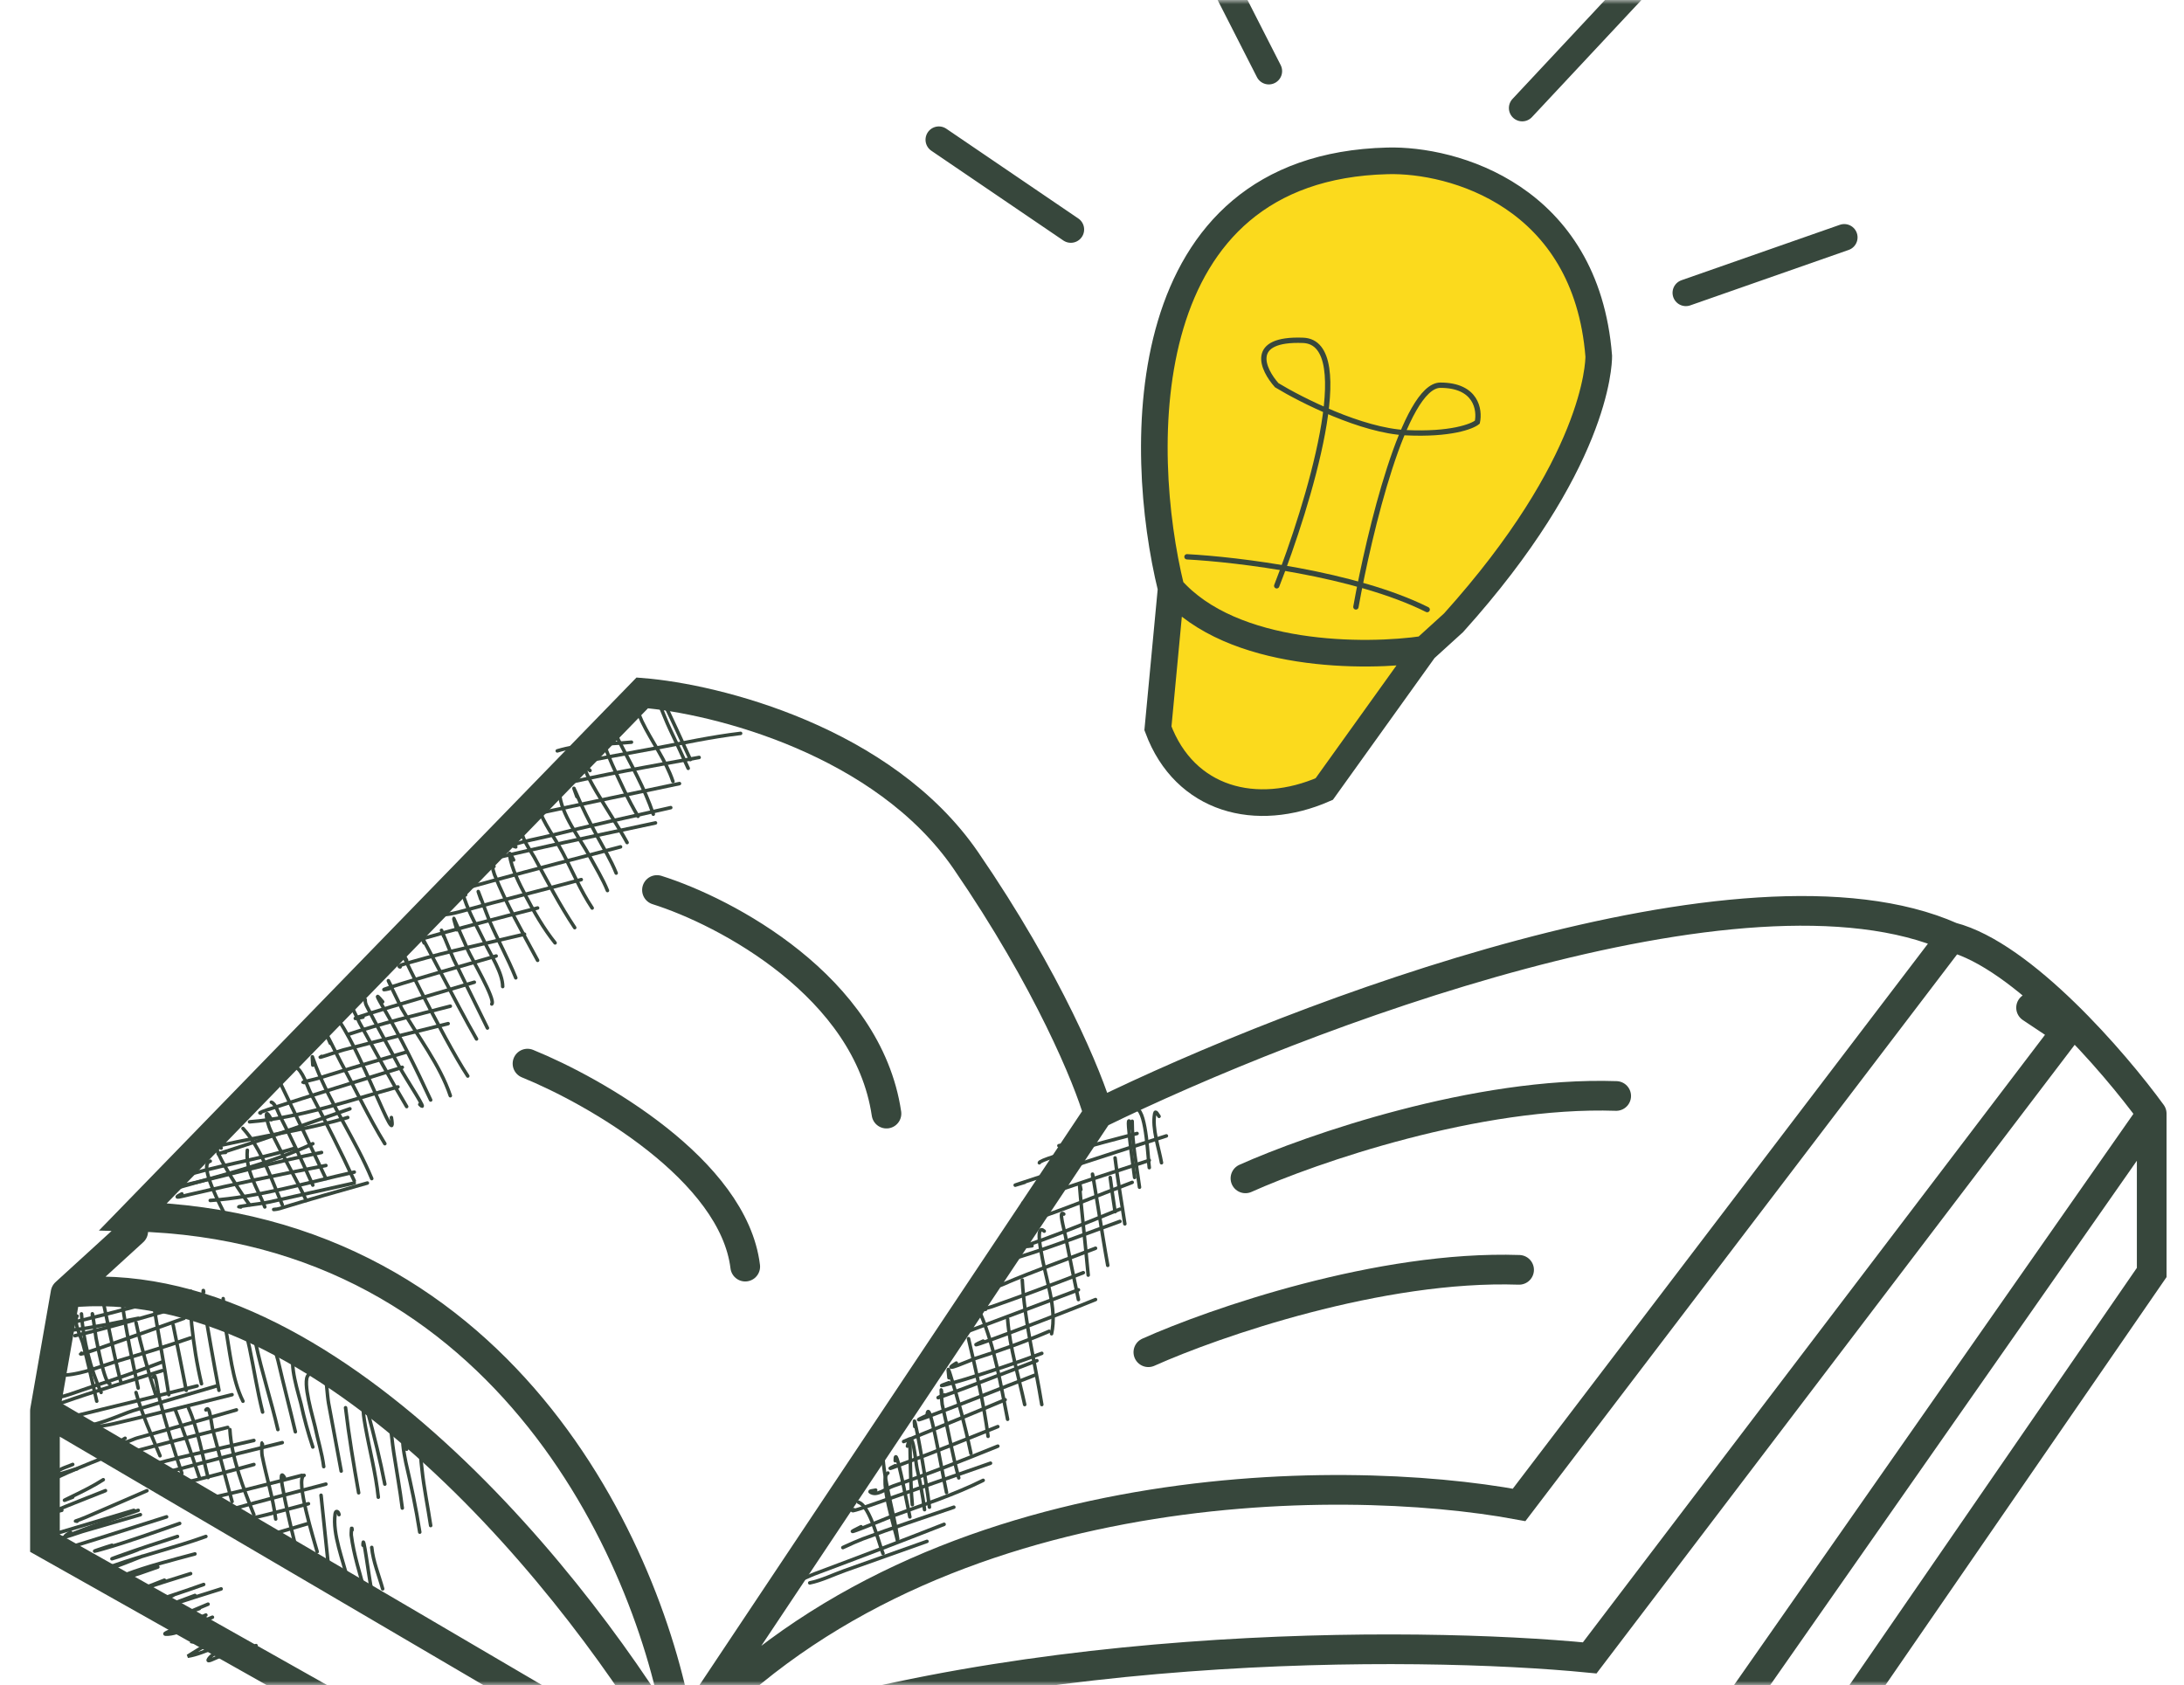 <svg width="254" height="196" viewBox="0 0 254 196" fill="none" xmlns="http://www.w3.org/2000/svg">
<mask id="mask0_1_509" style="mask-type:alpha" maskUnits="userSpaceOnUse" x="0" y="0" width="254" height="196">
<rect width="254" height="196" fill="#D9D9D9"/>
</mask>
<g mask="url(#mask0_1_509)">
<path d="M8.967 153.073C8.503 153.803 9.469 155.607 9.644 156.26C10.241 158.482 10.735 160.731 11.252 162.973" stroke="#37473C" stroke-width="0.408" stroke-linecap="round"/>
<path d="M9.473 152.821C9.674 155.833 10.514 159.223 11.758 161.959" stroke="#37473C" stroke-width="0.408" stroke-linecap="round"/>
<path d="M10.744 153.079C10.663 151.788 11.123 155.42 11.167 155.618C11.313 156.274 12.146 160.948 12.774 160.948" stroke="#37473C" stroke-width="0.408" stroke-linecap="round"/>
<path d="M11.758 151.047C11.393 147.763 13.158 157.509 14.043 160.692" stroke="#37473C" stroke-width="0.408" stroke-linecap="round"/>
<path d="M7.19 175.665C7.011 175.71 5.359 176.171 6.287 175.778C8.263 174.942 10.275 174.177 12.267 173.38" stroke="#37473C" stroke-width="0.408" stroke-linecap="round"/>
<path d="M8.459 174.139C7.681 174.417 6.791 174.829 8.36 174.069C9.626 173.455 10.835 172.858 12.012 172.109" stroke="#37473C" stroke-width="0.408" stroke-linecap="round"/>
<path d="M6.428 172.365C4.938 172.831 4.928 172.661 6.428 171.942C8.256 171.066 10.132 170.325 12.012 169.573" stroke="#37473C" stroke-width="0.408" stroke-linecap="round"/>
<path d="M8.459 170.331C7.998 170.556 6.941 170.814 6.626 171.234C6.151 171.867 8.193 171.002 8.967 170.839" stroke="#37473C" stroke-width="0.408" stroke-linecap="round"/>
<path d="M79.143 202.415C76.292 182.567 59.569 142.598 15.494 141.503L74.695 80.591C83.25 81.275 102.755 86.135 112.337 100.097C121.918 114.058 126.595 125.534 127.736 129.526M79.143 202.415L127.736 129.526M79.143 202.415C107.067 171.206 155.796 171.16 176.671 175.039L226.974 108.994M127.736 129.526C150.777 118.233 202.883 98.317 226.974 108.994M226.974 108.994C235.187 111.114 245.91 123.565 250.244 129.526M193.781 210.285V223.289L76.406 221.578V210.285H193.781ZM193.781 210.285L250.244 129.526M250.244 129.526V148.005L197.203 225M236.214 117.207L240.32 119.944L184.884 192.833C164.524 190.831 115.581 190.521 79.143 204.732M76.406 205.837L75.347 218.995L5.228 179.487V164.088M76.406 205.837L5.228 164.088M76.406 205.837C77.31 205.459 78.223 205.091 79.143 204.732M5.228 164.088L7.623 150.4M79.143 204.732C67.965 185.252 38.011 147.115 7.623 150.4M7.623 150.4L15.494 143.214M76.406 103.519C84.39 106.028 100.907 114.743 103.097 129.526" stroke="#37473C" stroke-width="3.452" stroke-linecap="round"/>
<path d="M61.348 123.712C69.219 126.906 85.302 136.099 86.671 147.324" stroke="#37473C" stroke-width="3.452" stroke-linecap="round"/>
<path d="M144.846 137.057C152.488 133.635 171.811 126.928 187.963 127.475" stroke="#37473C" stroke-width="3.452" stroke-linecap="round"/>
<path d="M133.554 157.28C141.196 153.858 160.519 147.15 176.671 147.698" stroke="#37473C" stroke-width="3.452" stroke-linecap="round"/>
<path d="M38.412 121.347C37.169 118.553 39.272 122.878 39.653 123.576C41.366 126.713 42.885 129.98 44.757 133.024" stroke="#37473C" stroke-width="0.408" stroke-linecap="round"/>
<path d="M38.919 118.051C41.829 121.542 46.266 134.463 45.519 129.981" stroke="#37473C" stroke-width="0.408" stroke-linecap="round"/>
<path d="M40.443 116.525C40.355 115.825 41.805 118.943 41.825 118.979C43.592 122.192 45.481 125.684 47.296 128.709" stroke="#37473C" stroke-width="0.408" stroke-linecap="round"/>
<path d="M42.473 116.273C42.473 116.553 42.511 116.746 42.643 117.007C43.843 119.376 45.178 121.683 46.422 124.029C47.208 125.512 50.006 129.644 48.819 128.457" stroke="#37473C" stroke-width="0.408" stroke-linecap="round"/>
<path d="M44.503 116.523C43.405 115.181 44.048 116.27 44.644 117.299C46.644 120.753 48.416 124.324 50.087 127.946" stroke="#37473C" stroke-width="0.408" stroke-linecap="round"/>
<path d="M45.519 114.756C44.304 112.324 46.595 117.082 46.732 117.322C48.594 120.581 51.177 123.859 52.373 127.447" stroke="#37473C" stroke-width="0.408" stroke-linecap="round"/>
<path d="M47.295 111.704C44.891 107.238 51.589 120.937 54.402 125.157" stroke="#37473C" stroke-width="0.408" stroke-linecap="round"/>
<path d="M49.328 109.677C47.535 105.834 53.283 117.182 55.42 120.845" stroke="#37473C" stroke-width="0.408" stroke-linecap="round"/>
<path d="M51.612 108.912C50.675 106.476 52.493 111.038 52.768 111.591C54.086 114.246 55.363 116.921 56.688 119.573" stroke="#37473C" stroke-width="0.408" stroke-linecap="round"/>
<path d="M53.133 108.149C53.079 107.941 52.647 106.503 52.808 106.879C53.327 108.089 53.895 109.274 54.402 110.489C54.775 111.385 57.685 116.287 57.194 116.779" stroke="#37473C" stroke-width="0.408" stroke-linecap="round"/>
<path d="M54.148 104.09C53.816 103.841 53.944 104.321 54.007 104.513C54.594 106.299 55.597 107.986 56.404 109.674C57.086 111.1 58.463 113.176 58.463 114.751" stroke="#37473C" stroke-width="0.408" stroke-linecap="round"/>
<path d="M55.924 104.598C54.931 101.742 56.665 106.502 56.94 107.136C57.9 109.355 59.093 111.504 59.986 113.736" stroke="#37473C" stroke-width="0.408" stroke-linecap="round"/>
<path d="M57.449 100.785C56.913 99.415 57.349 101.325 57.505 101.716C58.889 105.174 60.763 108.427 62.525 111.7" stroke="#37473C" stroke-width="0.408" stroke-linecap="round"/>
<path d="M59.733 100.024C59.681 99.92 59.171 98.885 59.254 99.404C59.525 101.102 60.37 102.733 61.158 104.24C62.133 106.107 63.237 108.021 64.556 109.67" stroke="#37473C" stroke-width="0.408" stroke-linecap="round"/>
<path d="M61.002 96.729C60.991 96.674 60.711 96.099 60.664 96.363C60.494 97.313 61.77 99.029 62.13 99.691C63.633 102.452 65.096 105.281 66.84 107.898" stroke="#37473C" stroke-width="0.408" stroke-linecap="round"/>
<path d="M63.032 93.939C62.974 93.913 62.526 93.632 62.624 93.939C63.18 95.7 64.579 97.533 65.43 99.142C66.562 101.284 67.526 103.598 68.871 105.615" stroke="#37473C" stroke-width="0.408" stroke-linecap="round"/>
<path d="M65.063 92.159C65.196 94.689 67.474 97.529 68.63 99.69C69.314 100.967 70.111 102.243 70.647 103.582" stroke="#37473C" stroke-width="0.408" stroke-linecap="round"/>
<path d="M67.094 92.667C67.047 92.527 66.442 90.922 66.953 92.131C67.68 93.855 68.521 95.531 69.406 97.179C70.181 98.621 71.056 100.034 71.662 101.551" stroke="#37473C" stroke-width="0.408" stroke-linecap="round"/>
<path d="M68.617 89.623C66.987 87.992 69.083 91.616 69.365 92.091C70.543 94.076 71.818 95.974 72.932 97.999" stroke="#37473C" stroke-width="0.408" stroke-linecap="round"/>
<path d="M69.885 86.318C69.801 86.064 69.673 85.821 69.632 85.556C69.435 84.312 70.701 87.838 71.225 88.983C72.149 91.001 73.057 93.042 74.201 94.948" stroke="#37473C" stroke-width="0.408" stroke-linecap="round"/>
<path d="M71.409 84.547C70.798 82.986 71.745 85.72 71.903 86.028C73.372 88.891 74.961 91.649 75.978 94.7" stroke="#37473C" stroke-width="0.408" stroke-linecap="round"/>
<path d="M73.694 81.5C72.905 79.825 74.641 83.872 74.653 83.897C75.775 86.231 77.444 88.435 78.263 90.892" stroke="#37473C" stroke-width="0.408" stroke-linecap="round"/>
<path d="M75.216 79.214C76.429 80.79 77.076 83.047 77.924 84.826C78.642 86.334 79.348 87.847 80.039 89.367" stroke="#37473C" stroke-width="0.408" stroke-linecap="round"/>
<path d="M76.739 80.224C76.469 79.988 76.853 80.943 77.007 81.268C78.12 83.621 79.221 85.975 80.293 88.347" stroke="#37473C" stroke-width="0.408" stroke-linecap="round"/>
<path d="M36.38 123.888C36.298 122.42 36.22 122.723 36.747 124.057C38.53 128.575 41.368 132.61 43.233 137.087" stroke="#37473C" stroke-width="0.408" stroke-linecap="round"/>
<path d="M34.35 124.14C35.112 124.309 35.827 126.549 36.07 127.017C37.849 130.439 39.593 133.835 41.203 137.339" stroke="#37473C" stroke-width="0.408" stroke-linecap="round"/>
<path d="M32.573 125.917C34.379 129.625 36.148 133.356 37.903 137.086" stroke="#37473C" stroke-width="0.408" stroke-linecap="round"/>
<path d="M31.558 128.199C32.046 128.362 32.382 129.468 32.573 129.835C33.945 132.467 35.164 135.141 36.381 137.845" stroke="#37473C" stroke-width="0.408" stroke-linecap="round"/>
<path d="M31.559 130.233C30.604 128.42 31.047 130.573 31.446 131.432C32.738 134.21 34.323 136.846 35.62 139.625" stroke="#37473C" stroke-width="0.408" stroke-linecap="round"/>
<path d="M28.259 131.249C30.424 133.611 31.578 137.217 32.828 140.133" stroke="#37473C" stroke-width="0.408" stroke-linecap="round"/>
<path d="M28.766 133.783C28.528 136.209 29.96 138.198 30.797 140.383" stroke="#37473C" stroke-width="0.408" stroke-linecap="round"/>
<path d="M25.72 133.533C23.779 132.023 27.544 138.165 29.02 140.133" stroke="#37473C" stroke-width="0.408" stroke-linecap="round"/>
<path d="M24.451 135.056C22.988 135.381 25.871 140.648 26.228 141.402" stroke="#37473C" stroke-width="0.408" stroke-linecap="round"/>
<path d="M26.228 134.043C25.95 134.043 25.731 134.076 25.466 134.17C25.011 134.333 26.388 133.88 26.848 133.733C31.495 132.25 36.087 130.562 40.696 128.967" stroke="#37473C" stroke-width="0.408" stroke-linecap="round"/>
<path d="M19.122 138.61C24.871 136.868 30.93 135.571 36.383 133.026" stroke="#37473C" stroke-width="0.408" stroke-linecap="round"/>
<path d="M24.451 133.784C22.406 133.784 25.361 133.287 25.848 133.178C30.685 132.094 35.697 131.4 40.443 129.977" stroke="#37473C" stroke-width="0.408" stroke-linecap="round"/>
<path d="M20.389 137.085C24.962 135.615 29.767 134.942 34.35 133.531" stroke="#37473C" stroke-width="0.408" stroke-linecap="round"/>
<path d="M21.404 137.853C26.741 136.635 32.037 135.117 37.395 134.045" stroke="#37473C" stroke-width="0.408" stroke-linecap="round"/>
<path d="M21.15 138.861C19.784 139.544 21.332 139.106 22.024 138.945C27.305 137.715 32.579 136.571 37.903 135.561" stroke="#37473C" stroke-width="0.408" stroke-linecap="round"/>
<path d="M24.451 139.628C30.038 139.255 35.745 137.541 41.204 136.328" stroke="#37473C" stroke-width="0.408" stroke-linecap="round"/>
<path d="M28.004 140.392C26.868 140.392 30.252 140.047 31.361 139.8C34.642 139.067 37.92 138.314 41.203 137.6" stroke="#37473C" stroke-width="0.408" stroke-linecap="round"/>
<path d="M32.065 140.646C31.459 140.713 32.16 140.68 32.502 140.575C35.898 139.53 39.304 138.562 42.725 137.6" stroke="#37473C" stroke-width="0.408" stroke-linecap="round"/>
<path d="M29.021 130.483C34.83 130.036 40.682 127.977 46.281 126.422" stroke="#37473C" stroke-width="0.408" stroke-linecap="round"/>
<path d="M30.289 129.47C29.957 129.47 30.876 129.151 31.192 129.047C36.371 127.353 41.587 125.765 46.788 124.14" stroke="#37473C" stroke-width="0.408" stroke-linecap="round"/>
<path d="M35.364 125.916C34.765 125.916 36.513 125.573 37.085 125.395C40.475 124.335 43.88 123.338 47.294 122.363" stroke="#37473C" stroke-width="0.408" stroke-linecap="round"/>
<path d="M37.396 122.868C36.607 123.263 39.081 122.346 39.934 122.121C43.983 121.054 48.056 120.076 52.118 119.061" stroke="#37473C" stroke-width="0.408" stroke-linecap="round"/>
<path d="M40.442 120.331C44.354 119.027 48.383 118.072 52.372 117.031" stroke="#37473C" stroke-width="0.408" stroke-linecap="round"/>
<path d="M42.219 118.305C37.804 119.286 50.831 115.539 55.164 114.244" stroke="#37473C" stroke-width="0.408" stroke-linecap="round"/>
<path d="M45.265 115.002C44.723 115.128 44.23 115.206 45.208 114.889C49.338 113.554 53.539 112.417 57.702 111.195" stroke="#37473C" stroke-width="0.408" stroke-linecap="round"/>
<path d="M46.535 112.467C46.014 112.363 47.491 111.994 48.001 111.846C52.288 110.606 56.666 109.697 61.003 108.659" stroke="#37473C" stroke-width="0.408" stroke-linecap="round"/>
<path d="M48.31 109.418C53.025 108.054 57.771 106.822 62.525 105.61" stroke="#37473C" stroke-width="0.408" stroke-linecap="round"/>
<path d="M51.102 106.877C51.756 106.078 51.221 106.673 53.641 106.003C58.549 104.644 62.577 103.655 67.601 102.308" stroke="#37473C" stroke-width="0.408" stroke-linecap="round"/>
<path d="M52.624 103.832C52.717 103.693 52.657 103.766 52.991 103.663C54.078 103.327 56.537 102.653 57.278 102.45C62.231 101.093 67.201 99.803 72.169 98.501" stroke="#37473C" stroke-width="0.408" stroke-linecap="round"/>
<path d="M56.942 100.283C50.4 101.217 69.767 97.08 76.233 95.714" stroke="#37473C" stroke-width="0.408" stroke-linecap="round"/>
<path d="M59.987 98.506C58.666 98.242 62.517 97.568 63.822 97.237C68.531 96.04 73.27 95.003 78.008 93.937" stroke="#37473C" stroke-width="0.408" stroke-linecap="round"/>
<path d="M61.002 94.948C60.507 95.381 62.291 94.677 62.934 94.539C68.293 93.383 73.662 92.278 79.024 91.14" stroke="#37473C" stroke-width="0.408" stroke-linecap="round"/>
<path d="M62.779 91.907C62.32 92.309 63.949 91.559 64.542 91.414C70.081 90.058 75.704 89.125 81.309 88.1" stroke="#37473C" stroke-width="0.408" stroke-linecap="round"/>
<path d="M64.81 89.365C64.524 89.079 65.572 89.085 65.966 88.998C69.322 88.259 72.714 87.681 76.091 87.052C79.432 86.43 82.758 85.7 86.132 85.303" stroke="#37473C" stroke-width="0.408" stroke-linecap="round"/>
<path d="M64.81 87.338C67.491 86.506 70.668 86.595 73.44 86.323" stroke="#37473C" stroke-width="0.408" stroke-linecap="round"/>
<path d="M14.043 151.046C14.043 149.775 14.076 150.612 14.198 151.483C14.67 154.836 15.355 158.146 16.074 161.453" stroke="#37473C" stroke-width="0.408" stroke-linecap="round"/>
<path d="M15.82 153.838C16.435 156.691 17.213 159.449 18.105 162.214" stroke="#37473C" stroke-width="0.408" stroke-linecap="round"/>
<path d="M17.85 150.293C17.778 149.057 17.663 150.361 17.752 150.956C18.317 154.721 19.057 158.461 19.627 162.223" stroke="#37473C" stroke-width="0.408" stroke-linecap="round"/>
<path d="M20.137 154.1C20.652 156.637 21.171 159.173 21.66 161.715" stroke="#37473C" stroke-width="0.408" stroke-linecap="round"/>
<path d="M22.42 150.796C21.852 148.46 22.244 153.598 22.293 154.067C22.538 156.412 22.89 158.659 23.435 160.949" stroke="#37473C" stroke-width="0.408" stroke-linecap="round"/>
<path d="M23.689 150.29C23.588 149.481 23.619 151.347 23.619 151.348C24.211 154.808 24.803 158.267 25.466 161.713" stroke="#37473C" stroke-width="0.408" stroke-linecap="round"/>
<path d="M25.973 151.304C25.89 149.973 26.166 154.125 26.199 154.294C26.733 157.074 26.978 160.422 28.258 162.98" stroke="#37473C" stroke-width="0.408" stroke-linecap="round"/>
<path d="M28.765 154.342C28.751 153.952 28.642 152.802 28.568 153.186C28.354 154.291 28.796 155.7 29.019 156.768C29.539 159.258 29.926 161.779 30.542 164.242" stroke="#37473C" stroke-width="0.408" stroke-linecap="round"/>
<path d="M30.034 154.855C29.162 153.983 29.652 155.829 29.738 156.237C30.447 159.615 31.541 162.911 32.318 166.277" stroke="#37473C" stroke-width="0.408" stroke-linecap="round"/>
<path d="M32.066 154.605C31.298 154.989 32.258 157.908 32.348 158.3C32.979 161.053 33.703 163.785 34.35 166.535" stroke="#37473C" stroke-width="0.408" stroke-linecap="round"/>
<path d="M34.35 157.645C33.439 158.214 34.834 162.505 34.998 163.257C35.372 164.97 35.827 166.646 36.38 168.306" stroke="#37473C" stroke-width="0.408" stroke-linecap="round"/>
<path d="M35.873 159.927C35.078 160.609 36.466 165.085 36.635 165.906C36.956 167.474 37.451 169 37.65 170.588" stroke="#37473C" stroke-width="0.408" stroke-linecap="round"/>
<path d="M37.904 160.697C37.904 159.849 38.061 162.387 38.215 163.221C38.697 165.85 39.203 168.474 39.681 171.104" stroke="#37473C" stroke-width="0.408" stroke-linecap="round"/>
<path d="M40.189 163.734C40.584 167.074 41.129 170.329 41.712 173.633" stroke="#37473C" stroke-width="0.408" stroke-linecap="round"/>
<path d="M42.728 163.23C41.928 162.786 42.34 165.065 42.502 165.966C42.996 168.711 43.705 171.372 43.997 174.145" stroke="#37473C" stroke-width="0.408" stroke-linecap="round"/>
<path d="M42.726 163.992C42.675 163.134 42.585 163.541 42.782 164.274C43.529 167.055 44.211 169.805 44.756 172.622" stroke="#37473C" stroke-width="0.408" stroke-linecap="round"/>
<path d="M45.772 166.271C45.097 164.079 45.733 168.559 45.8 168.993C46.129 171.132 46.519 173.263 46.787 175.409" stroke="#37473C" stroke-width="0.408" stroke-linecap="round"/>
<path d="M47.295 168.561C46.497 166.079 46.984 169.167 47.196 170.084C47.824 172.792 48.395 175.456 48.818 178.206" stroke="#37473C" stroke-width="0.408" stroke-linecap="round"/>
<path d="M49.325 169.319C48.645 167.355 49.014 170.314 49.072 170.87C49.298 173.068 49.763 175.256 50.087 177.442" stroke="#37473C" stroke-width="0.408" stroke-linecap="round"/>
<path d="M6.936 163.229C6.483 163.632 6.618 163.367 7.161 163.173C11.015 161.797 14.967 160.666 18.866 159.422" stroke="#37473C" stroke-width="0.408" stroke-linecap="round"/>
<path d="M5.667 162.727C7.329 162.588 9.152 161.781 10.701 161.289C13.456 160.413 16.169 159.449 18.866 158.412" stroke="#37473C" stroke-width="0.408" stroke-linecap="round"/>
<path d="M7.699 159.93C9.738 159.774 11.948 158.826 13.862 158.252C16.648 157.416 19.423 156.576 22.167 155.615" stroke="#37473C" stroke-width="0.408" stroke-linecap="round"/>
<path d="M9.476 157.394C8.904 157.728 10.768 157.09 11.394 156.872C14.737 155.708 18.073 154.523 21.406 153.333" stroke="#37473C" stroke-width="0.408" stroke-linecap="round"/>
<path d="M8.714 155.359C12.474 154.487 16.172 153.373 19.882 152.313" stroke="#37473C" stroke-width="0.408" stroke-linecap="round"/>
<path d="M8.715 153.845C8.403 153.783 9.308 153.61 9.618 153.535C13.479 152.597 17.309 151.552 21.153 150.545" stroke="#37473C" stroke-width="0.408" stroke-linecap="round"/>
<path d="M8.205 154.094C7.518 154.458 6.573 154.918 8.318 154.715C10.924 154.411 13.499 153.826 16.074 153.333" stroke="#37473C" stroke-width="0.408" stroke-linecap="round"/>
<path d="M6.429 165.007C8.302 164.894 10.111 164.341 11.929 163.907C15.603 163.03 19.265 162.115 22.928 161.199" stroke="#37473C" stroke-width="0.408" stroke-linecap="round"/>
<path d="M8.714 165.768C10.254 166.385 14.208 164.454 15.468 164.076C18.712 163.103 21.962 162.148 25.212 161.199" stroke="#37473C" stroke-width="0.408" stroke-linecap="round"/>
<path d="M11.504 165.772C11.045 166.035 12.569 165.752 13.084 165.631C17.731 164.542 22.358 163.376 26.988 162.219" stroke="#37473C" stroke-width="0.408" stroke-linecap="round"/>
<path d="M14.551 167.287C14.535 167.296 14.218 167.463 14.213 167.54C14.171 168.125 15.382 167.413 15.947 167.258C19.807 166.206 23.649 165.086 27.496 163.987" stroke="#37473C" stroke-width="0.408" stroke-linecap="round"/>
<path d="M14.553 168.818C14.092 169.233 14.048 169.234 14.905 169.001C18.753 167.958 22.614 166.993 26.483 166.026" stroke="#37473C" stroke-width="0.408" stroke-linecap="round"/>
<path d="M16.075 170.841C20.48 169.495 25.052 168.61 29.528 167.541" stroke="#37473C" stroke-width="0.408" stroke-linecap="round"/>
<path d="M20.897 170.839C20.6 170.916 20.233 171.007 19.938 171.093C18.915 171.39 21.997 170.55 23.026 170.275C26.283 169.407 29.552 168.59 32.827 167.794" stroke="#37473C" stroke-width="0.408" stroke-linecap="round"/>
<path d="M20.645 172.622C23.641 172 26.572 171.123 29.529 170.338" stroke="#37473C" stroke-width="0.408" stroke-linecap="round"/>
<path d="M23.944 174.139C23.751 174.59 24.932 174.133 25.41 174.026C28.663 173.299 31.882 172.42 35.112 171.601" stroke="#37473C" stroke-width="0.408" stroke-linecap="round"/>
<path d="M26.735 175.412C25.813 175.889 26.262 175.734 27.101 175.497C30.688 174.485 34.299 173.569 37.903 172.62" stroke="#37473C" stroke-width="0.408" stroke-linecap="round"/>
<path d="M27.751 176.68C28.28 176.878 28.786 176.705 29.33 176.581C31.524 176.082 33.696 175.467 35.873 174.903" stroke="#37473C" stroke-width="0.408" stroke-linecap="round"/>
<path d="M29.021 179.225C31.299 178.529 33.595 177.89 35.874 177.194" stroke="#37473C" stroke-width="0.408" stroke-linecap="round"/>
<path d="M15.82 161.967C16.507 164.499 17.611 166.908 18.612 169.328" stroke="#37473C" stroke-width="0.408" stroke-linecap="round"/>
<path d="M17.852 160.185C18.066 159.328 18.34 161.882 18.557 162.737C19.303 165.669 20.174 168.501 21.152 171.353" stroke="#37473C" stroke-width="0.408" stroke-linecap="round"/>
<path d="M20.389 163.987C21.43 166.571 22.301 169.214 23.181 171.855" stroke="#37473C" stroke-width="0.408" stroke-linecap="round"/>
<path d="M21.914 163.734C23.033 166.283 23.514 169.173 24.198 171.857" stroke="#37473C" stroke-width="0.408" stroke-linecap="round"/>
<path d="M23.944 163.99C24.421 163.275 24.555 165.6 24.776 166.43C25.507 169.172 26.243 171.913 26.99 174.651" stroke="#37473C" stroke-width="0.408" stroke-linecap="round"/>
<path d="M26.736 166.279C26.912 169.527 28.326 173.172 29.528 176.178" stroke="#37473C" stroke-width="0.408" stroke-linecap="round"/>
<path d="M30.541 168.306C30.461 166.938 30.396 168.858 30.485 169.307C30.971 171.771 31.753 174.188 32.064 176.682" stroke="#37473C" stroke-width="0.408" stroke-linecap="round"/>
<path d="M33.082 171.861C32.512 170.911 32.779 172.514 32.828 172.792C33.243 175.128 33.776 177.43 34.351 179.73" stroke="#37473C" stroke-width="0.408" stroke-linecap="round"/>
<path d="M35.367 171.601C34.285 172.007 36.556 179.262 36.89 180.485" stroke="#37473C" stroke-width="0.408" stroke-linecap="round"/>
<path d="M37.395 174.404C37.123 171.953 37.911 179.311 38.157 181.765" stroke="#37473C" stroke-width="0.408" stroke-linecap="round"/>
<path d="M39.427 176.173C39.39 175.842 39.051 175.574 38.976 176.089C38.633 178.436 39.946 181.554 40.442 183.788" stroke="#37473C" stroke-width="0.408" stroke-linecap="round"/>
<path d="M40.95 177.958C40.897 177.215 40.835 178.422 40.851 178.551C41.14 180.862 41.885 183.076 42.473 185.319" stroke="#37473C" stroke-width="0.408" stroke-linecap="round"/>
<path d="M42.219 179.732C42.219 177.923 42.869 183.29 43.234 185.062" stroke="#37473C" stroke-width="0.408" stroke-linecap="round"/>
<path d="M43.234 179.981C43.38 181.587 44.081 183.255 44.503 184.804" stroke="#37473C" stroke-width="0.408" stroke-linecap="round"/>
<path d="M5.922 179.477C9.193 177.967 12.685 176.866 16.075 175.669" stroke="#37473C" stroke-width="0.408" stroke-linecap="round"/>
<path d="M8.968 176.941C8.509 176.941 8.894 176.947 10.067 176.433C12.452 175.39 14.684 174.433 17.09 173.387" stroke="#37473C" stroke-width="0.408" stroke-linecap="round"/>
<path d="M4.145 178.969C3.585 179.039 4.589 178.94 4.681 178.913C8.309 177.832 11.936 176.743 15.567 175.669" stroke="#37473C" stroke-width="0.408" stroke-linecap="round"/>
<path d="M8.205 178.205C6.44 179.317 8.806 178.356 9.573 178.135C11.826 177.486 14.074 176.819 16.328 176.175" stroke="#37473C" stroke-width="0.408" stroke-linecap="round"/>
<path d="M8.714 179.727C5.203 180.956 15.825 177.54 19.375 176.427" stroke="#37473C" stroke-width="0.408" stroke-linecap="round"/>
<path d="M13.028 179.732C12.461 179.9 9.483 180.874 11.998 180.155C15.006 179.296 17.944 178.221 20.896 177.194" stroke="#37473C" stroke-width="0.408" stroke-linecap="round"/>
<path d="M16.074 180.232C15.437 180.524 11.272 181.921 13.846 180.994C16.096 180.183 18.365 179.438 20.642 178.709" stroke="#37473C" stroke-width="0.408" stroke-linecap="round"/>
<path d="M16.582 180.994C15.217 181.551 13.846 182.081 12.451 182.559C9.318 183.634 12.373 182.395 13.142 182.122C16.706 180.858 20.393 179.988 23.944 178.709" stroke="#37473C" stroke-width="0.408" stroke-linecap="round"/>
<path d="M18.358 182.262C16.904 182.767 15.447 183.328 13.944 183.673C13.754 183.716 13.55 183.821 13.366 183.757C12.949 183.612 14.138 183.322 14.55 183.165C17.191 182.161 19.948 181.473 22.673 180.739" stroke="#37473C" stroke-width="0.408" stroke-linecap="round"/>
<path d="M19.122 183.792C18.013 184.228 17.75 184.338 16.64 184.751C16.331 184.866 16.02 184.977 15.71 185.09C15.249 185.256 15.079 185.309 15.78 185.075C17.902 184.368 20.032 183.694 22.168 183.031" stroke="#37473C" stroke-width="0.408" stroke-linecap="round"/>
<path d="M20.136 185.563C19.222 185.915 18.633 186.156 17.71 186.465C17.421 186.562 17.13 186.653 16.836 186.733C16.232 186.898 16.466 186.775 16.864 186.634C19.132 185.831 21.424 185.111 23.689 184.294" stroke="#37473C" stroke-width="0.408" stroke-linecap="round"/>
<path d="M22.674 185.569C21.561 185.971 18.238 187.213 19.36 186.839C21.47 186.135 23.598 185.478 25.72 184.808" stroke="#37473C" stroke-width="0.408" stroke-linecap="round"/>
<path d="M24.198 186.585C22.564 187.266 17.675 189.34 19.291 188.616C20.573 188.041 21.863 187.559 23.183 187.093" stroke="#37473C" stroke-width="0.408" stroke-linecap="round"/>
<path d="M23.944 187.848C22.794 188.352 21.8 188.775 20.672 189.315C20.198 189.542 18.765 190.054 19.29 190.076C20.805 190.139 23.31 188.625 24.705 188.102" stroke="#37473C" stroke-width="0.408" stroke-linecap="round"/>
<path d="M24.451 189.625C24.195 189.753 22.16 190.891 22.181 190.909C22.569 191.232 24.953 190.06 25.466 189.879" stroke="#37473C" stroke-width="0.408" stroke-linecap="round"/>
<path d="M23.436 191.655C23.183 191.783 21.828 192.642 21.828 192.642C22.883 192.488 23.951 191.991 24.958 191.655" stroke="#37473C" stroke-width="0.408" stroke-linecap="round"/>
<path d="M27.242 191.15C26.538 191.557 24.594 192.267 24.225 193.04C24.065 193.373 24.951 192.888 25.297 192.758C26.186 192.421 27.125 192.009 28.004 191.658" stroke="#37473C" stroke-width="0.408" stroke-linecap="round"/>
<path d="M29.781 191.403C28.761 191.856 27.726 192.285 26.721 192.771C25.815 193.208 28.593 192.03 29.527 191.656" stroke="#37473C" stroke-width="0.408" stroke-linecap="round"/>
<path d="M29.526 191.655C28.624 192.068 27.725 192.459 26.762 192.712C25.131 193.142 26.556 192.644 26.48 192.416" stroke="#37473C" stroke-width="0.408" stroke-linecap="round"/>
<path d="M94.172 184.11C95.521 183.84 96.948 183.14 98.212 182.689C101.409 181.549 104.61 180.417 107.808 179.28" stroke="#37473C" stroke-width="0.408" stroke-linecap="round"/>
<path d="M92.184 183.831C91.666 184.556 93.906 183.369 94.74 183.058C99.779 181.178 104.795 179.265 109.798 177.297" stroke="#37473C" stroke-width="0.408" stroke-linecap="round"/>
<path d="M99.001 179.566C96.518 180.695 99.348 179.362 100.327 178.998C103.836 177.694 107.391 176.516 110.933 175.305" stroke="#37473C" stroke-width="0.408" stroke-linecap="round"/>
<path d="M100.139 177.578C96.606 179.295 103.451 176.458 103.579 176.411C107.192 175.074 110.899 173.903 114.344 172.181" stroke="#37473C" stroke-width="0.408" stroke-linecap="round"/>
<path d="M99.286 175.586C98.492 176.049 101.07 175.133 101.938 174.829C106.357 173.28 110.772 171.723 115.196 170.188" stroke="#37473C" stroke-width="0.408" stroke-linecap="round"/>
<path d="M101.843 173.319C101.628 173.38 101.03 173.411 101.212 173.54C101.969 174.081 103.03 173.13 103.91 172.83C108.017 171.431 112.034 169.83 116.048 168.205" stroke="#37473C" stroke-width="0.408" stroke-linecap="round"/>
<path d="M104.115 170.478C102.532 171.228 104.575 170.412 105.126 170.21C108.794 168.866 112.415 167.37 116.048 165.932" stroke="#37473C" stroke-width="0.408" stroke-linecap="round"/>
<path d="M105.82 167.354C102.144 168.909 113.223 164.364 116.9 162.808" stroke="#37473C" stroke-width="0.408" stroke-linecap="round"/>
<path d="M108.092 164.51C107.406 164.795 105.851 165.538 107.729 164.842C111.943 163.279 116.116 161.582 120.309 159.965" stroke="#37473C" stroke-width="0.408" stroke-linecap="round"/>
<path d="M109.798 162.24C106.273 163.75 117.015 159.639 120.594 158.262" stroke="#37473C" stroke-width="0.408" stroke-linecap="round"/>
<path d="M110.366 160.82C107.689 161.776 112.111 160.467 112.244 160.426C115.252 159.497 118.219 158.514 121.162 157.411" stroke="#37473C" stroke-width="0.408" stroke-linecap="round"/>
<path d="M111.217 158.541C109.069 159.863 113.179 158.086 113.285 158.052C116.274 157.1 119.136 156.081 122.013 154.848" stroke="#37473C" stroke-width="0.408" stroke-linecap="round"/>
<path d="M114.343 155.983C110.099 157.87 123.114 152.915 127.411 151.154" stroke="#37473C" stroke-width="0.408" stroke-linecap="round"/>
<path d="M113.206 154.567C113.026 154.653 111.967 155.083 113.001 154.693C117.141 153.134 121.283 151.58 125.423 150.022" stroke="#37473C" stroke-width="0.408" stroke-linecap="round"/>
<path d="M114.627 152.291C113.512 152.356 114.675 152.219 115.416 151.959C118.968 150.716 122.48 149.38 125.991 148.029" stroke="#37473C" stroke-width="0.408" stroke-linecap="round"/>
<path d="M117.184 149.163C117.062 149.222 115.671 149.789 116.774 149.321C120.272 147.837 123.868 146.553 127.412 145.186" stroke="#37473C" stroke-width="0.408" stroke-linecap="round"/>
<path d="M118.32 146.323C117.342 146.559 117.714 146.451 118.541 146.197C122.503 144.98 126.355 143.465 130.252 142.062" stroke="#37473C" stroke-width="0.408" stroke-linecap="round"/>
<path d="M120.024 144.901C118.045 145.241 120.973 144.307 121.16 144.239C124.23 143.114 127.227 141.874 130.252 140.64" stroke="#37473C" stroke-width="0.408" stroke-linecap="round"/>
<path d="M119.457 142.07C123.587 140.789 127.63 139.041 131.673 137.525" stroke="#37473C" stroke-width="0.408" stroke-linecap="round"/>
<path d="M119.74 139.792C118.138 140.18 119.254 139.789 120.593 139.318C124.926 137.793 129.298 136.396 133.661 134.962" stroke="#37473C" stroke-width="0.408" stroke-linecap="round"/>
<path d="M119.172 137.516C113.656 139.24 130.142 133.871 135.65 132.119" stroke="#37473C" stroke-width="0.408" stroke-linecap="round"/>
<path d="M120.876 135.247C120.876 134.718 131.802 131.969 132.24 131.838" stroke="#37473C" stroke-width="0.408" stroke-linecap="round"/>
<path d="M123.149 133.257C123.834 133.16 124.481 132.891 125.138 132.689" stroke="#37473C" stroke-width="0.408" stroke-linecap="round"/>
<path d="M99.854 174.734C101.208 175.186 102.255 179.651 102.695 180.7" stroke="#37473C" stroke-width="0.408" stroke-linecap="round"/>
<path d="M104.115 169.903C104.115 167.652 105.356 174.234 105.819 176.437" stroke="#37473C" stroke-width="0.408" stroke-linecap="round"/>
<path d="M102.695 169.627C102.92 172.783 103.953 175.873 104.4 179.002" stroke="#37473C" stroke-width="0.408" stroke-linecap="round"/>
<path d="M103.263 171.329C102.153 171.884 104.21 178.238 104.4 179.284" stroke="#37473C" stroke-width="0.408" stroke-linecap="round"/>
<path d="M105.819 167.915C105.819 165.545 105.842 172.662 106.103 175.017" stroke="#37473C" stroke-width="0.408" stroke-linecap="round"/>
<path d="M105.536 168.205C106.155 165.655 106.463 169.979 106.657 170.841C107.012 172.415 107.325 173.994 107.525 175.592" stroke="#37473C" stroke-width="0.408" stroke-linecap="round"/>
<path d="M106.388 165.927C106.038 162.77 107.732 172.147 108.093 175.303" stroke="#37473C" stroke-width="0.408" stroke-linecap="round"/>
<path d="M107.809 164.795C107.961 161.767 109.447 170.637 110.082 173.602" stroke="#37473C" stroke-width="0.408" stroke-linecap="round"/>
<path d="M109.513 161.956C109.39 160.842 109.538 163.196 109.577 163.36C110.249 166.2 110.735 169.085 111.502 171.899" stroke="#37473C" stroke-width="0.408" stroke-linecap="round"/>
<path d="M110.364 160.251C110.331 159.651 110.102 158.575 110.538 159.951C111.49 162.955 112.279 165.977 112.921 169.058" stroke="#37473C" stroke-width="0.408" stroke-linecap="round"/>
<path d="M112.638 155.7C113.5 159.432 114.436 163.266 114.911 167.063" stroke="#37473C" stroke-width="0.408" stroke-linecap="round"/>
<path d="M114.06 152.865C115.696 156.733 116.368 160.995 117.185 165.081" stroke="#37473C" stroke-width="0.408" stroke-linecap="round"/>
<path d="M117.184 153.427C117.44 156.76 118.475 160.116 119.173 163.37" stroke="#37473C" stroke-width="0.408" stroke-linecap="round"/>
<path d="M118.889 148.88C119.153 153.726 120.385 158.582 121.161 163.369" stroke="#37473C" stroke-width="0.408" stroke-linecap="round"/>
<path d="M123.717 141.214C123.082 140.658 123.743 142.911 123.907 143.739C124.397 146.215 124.893 148.69 125.422 151.157" stroke="#37473C" stroke-width="0.408" stroke-linecap="round"/>
<path d="M121.445 143.199C120.369 142.243 121.119 145.756 121.129 145.819C121.606 148.783 122.96 152.147 122.297 155.131" stroke="#37473C" stroke-width="0.408" stroke-linecap="round"/>
<path d="M125.707 138.369C125.16 135.088 126.275 144.998 126.559 148.312" stroke="#37473C" stroke-width="0.408" stroke-linecap="round"/>
<path d="M127.126 137.235C126.709 133.899 128.219 143.872 128.831 147.179" stroke="#37473C" stroke-width="0.408" stroke-linecap="round"/>
<path d="M131.671 131.271C131.485 130.61 131.162 129.752 131.261 131.066C131.409 133.042 131.702 134.989 131.955 136.953" stroke="#37473C" stroke-width="0.408" stroke-linecap="round"/>
<path d="M129.115 136.955C129.286 138.284 129.484 139.607 129.683 140.932" stroke="#37473C" stroke-width="0.408" stroke-linecap="round"/>
<path d="M129.683 134.682C129.979 137.245 130.444 139.799 130.819 142.352" stroke="#37473C" stroke-width="0.408" stroke-linecap="round"/>
<path d="M131.673 130.416C131.673 132.976 132.192 135.559 132.525 138.087" stroke="#37473C" stroke-width="0.408" stroke-linecap="round"/>
<path d="M132.241 128.995C133.339 129.406 133.522 134.977 133.662 135.813" stroke="#37473C" stroke-width="0.408" stroke-linecap="round"/>
<path d="M134.798 129.845C134.686 129.719 134.386 129.051 134.293 129.53C133.958 131.25 134.795 133.577 135.082 135.243" stroke="#37473C" stroke-width="0.408" stroke-linecap="round"/>
<path d="M136.203 68.444C132.212 52.173 131.659 19.447 161.376 18.71C168.949 18.506 184.463 22.763 185.936 41.428C185.936 42.349 185.629 54.015 169.051 72.435L165.674 75.505L154.008 91.776C146.149 95.214 137.796 93.108 134.668 84.715L136.203 68.444Z" fill="#FBDA1D"/>
<path d="M136.203 68.444C132.212 52.173 131.659 19.447 161.376 18.71C168.949 18.506 184.463 22.763 185.936 41.428C185.936 42.349 185.629 54.015 169.051 72.435L165.674 75.505M136.203 68.444C143.325 76.549 158.818 76.528 165.674 75.505M136.203 68.444L134.668 84.715C137.796 93.108 146.149 95.214 154.008 91.776L165.674 75.505M109.187 16.254L124.537 26.692" stroke="#37473C" stroke-width="3.097" stroke-linecap="round"/>
<path d="M139.273 -8L147.562 8.271" stroke="#37473C" stroke-width="3.097" stroke-linecap="round"/>
<path d="M190.235 -1.555L177.034 12.566" stroke="#37473C" stroke-width="3.097" stroke-linecap="round"/>
<path d="M214.486 27.61L196.066 34.057" stroke="#37473C" stroke-width="3.097" stroke-linecap="round"/>
<path d="M138.045 64.763C143.878 65.069 157.632 66.727 165.982 70.902" stroke="#37473C" stroke-width="0.619" stroke-linecap="round"/>
<path d="M148.482 68.136C152.166 58.721 157.938 39.831 151.552 39.585C145.166 39.339 146.845 42.962 148.482 44.804C151.347 46.544 158.367 50.084 163.525 50.33C168.682 50.575 171.2 49.613 171.814 49.102C172.121 47.669 171.691 44.804 167.516 44.804C163.341 44.804 159.227 61.996 157.692 70.592" stroke="#37473C" stroke-width="0.619" stroke-linecap="round"/>
</g>
</svg>
